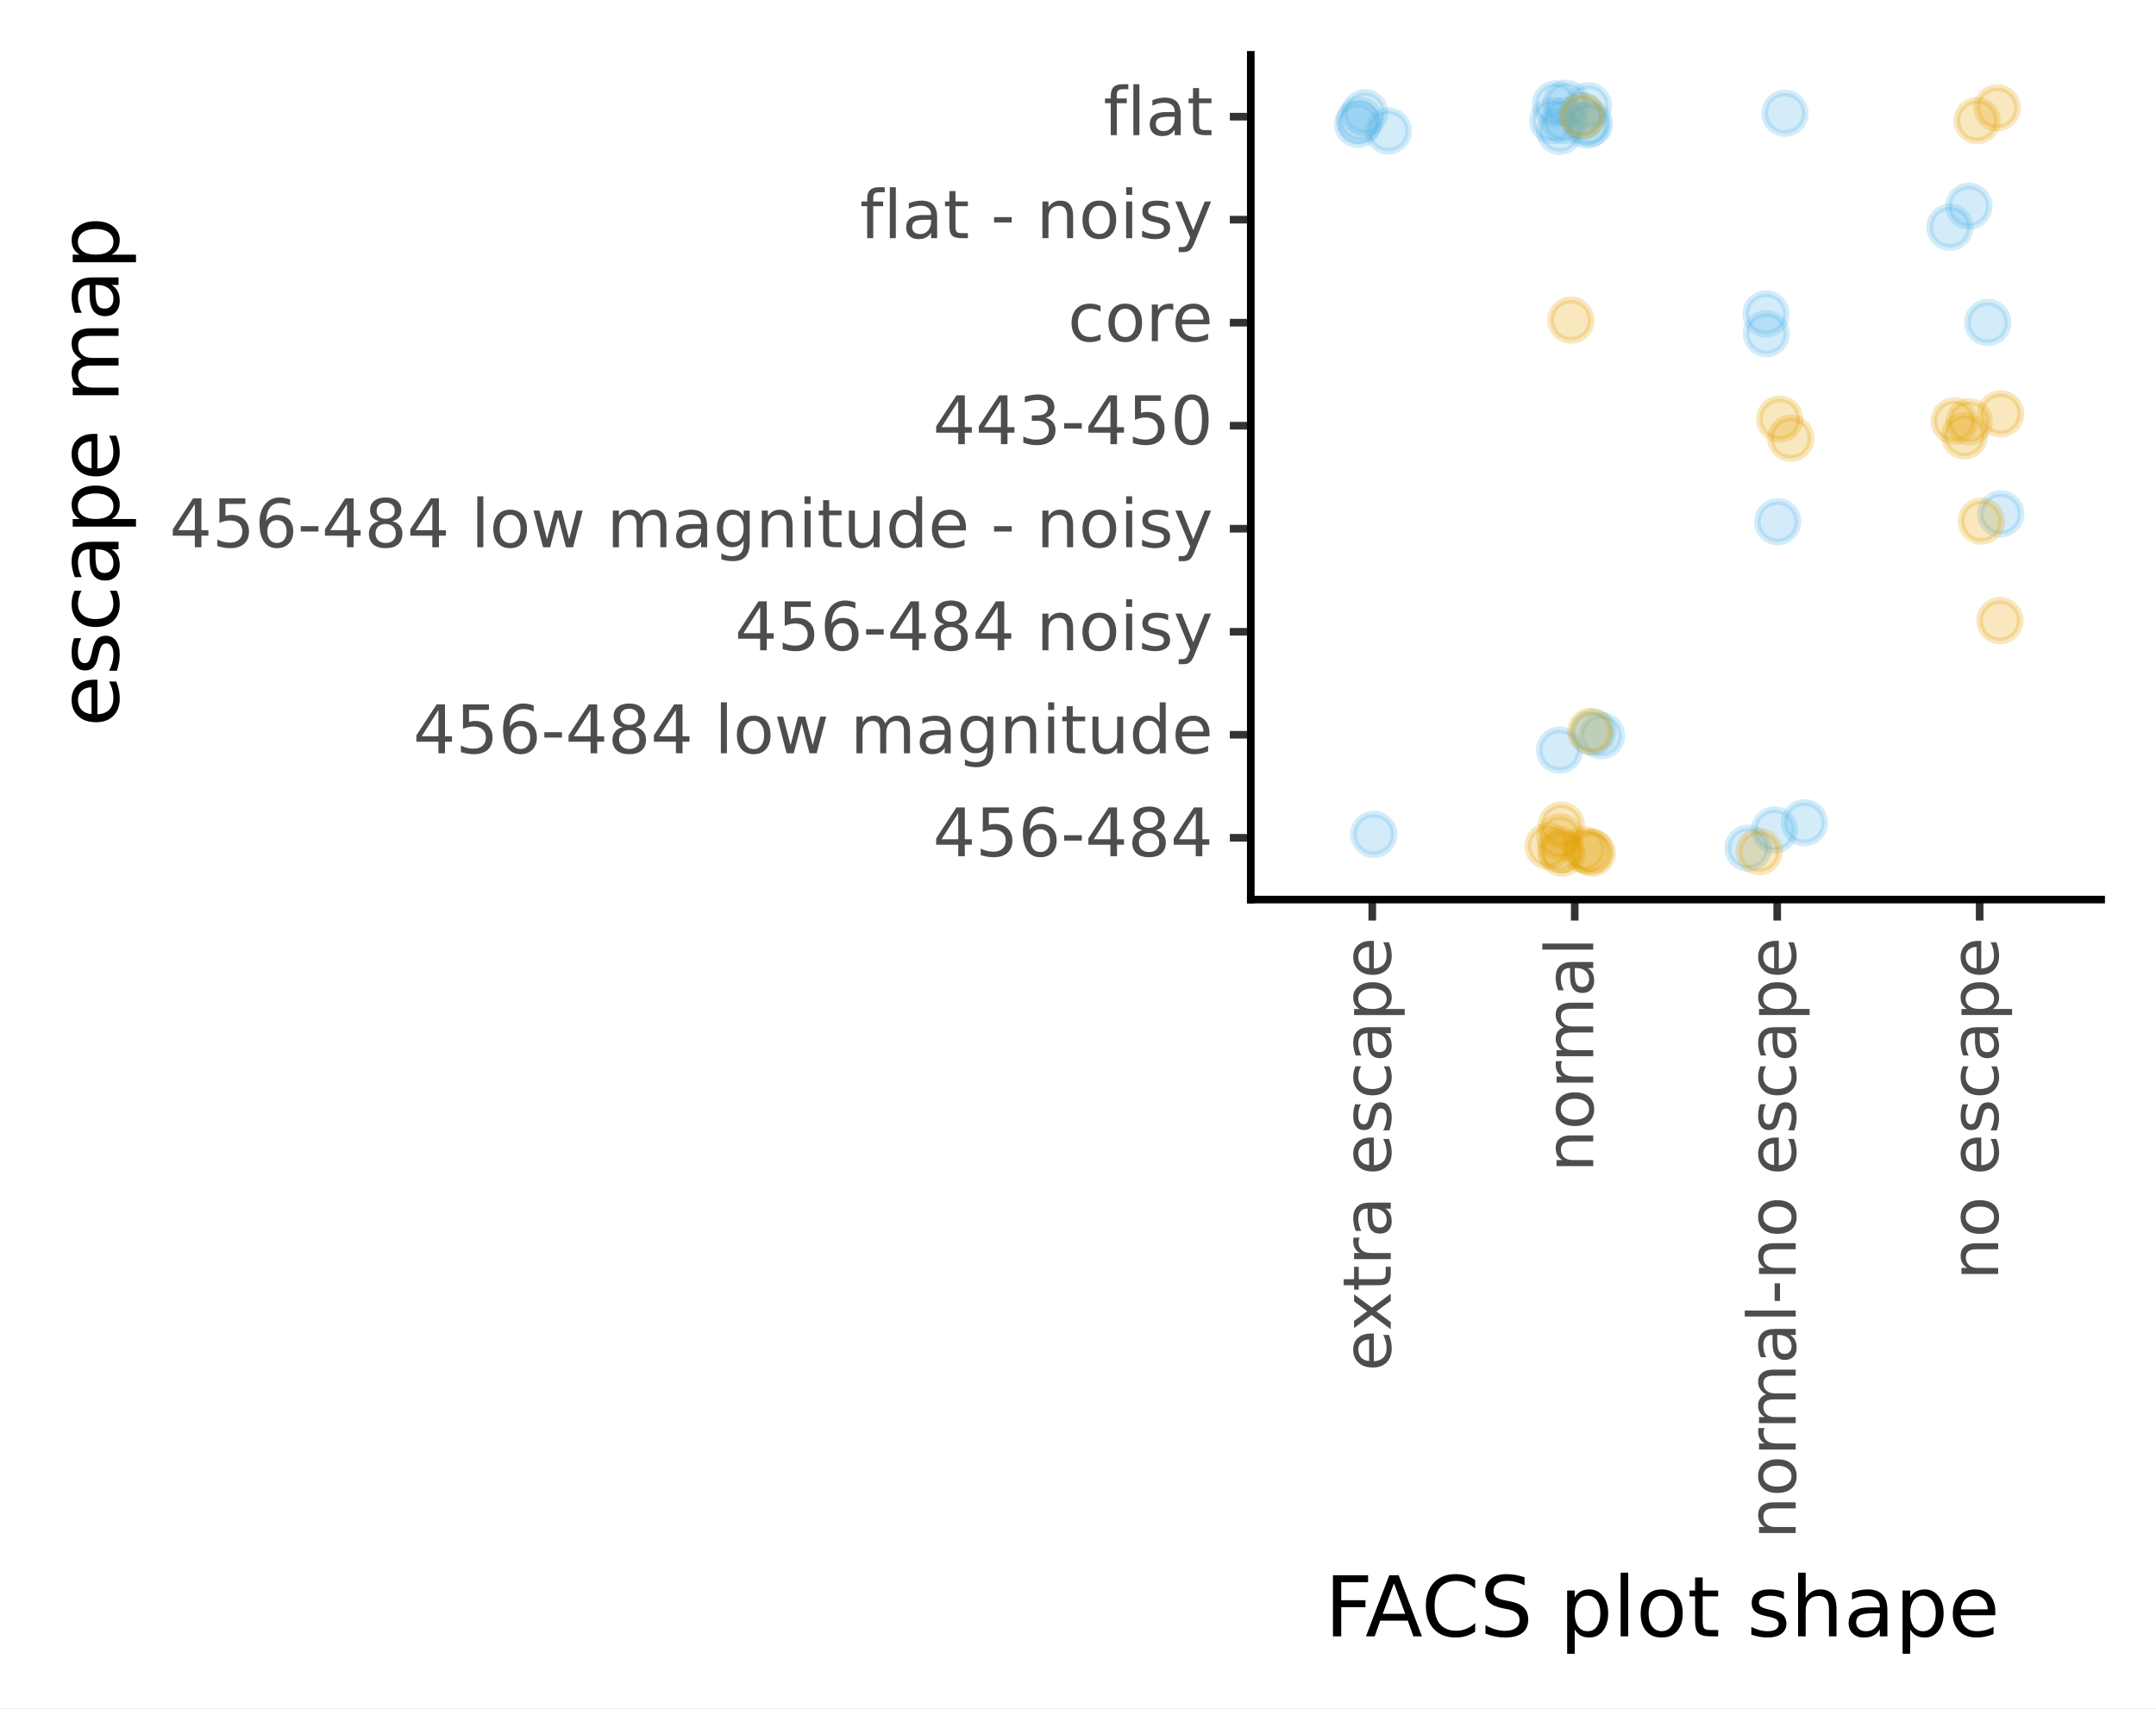 <?xml version="1.0" encoding="utf-8" standalone="no"?>
<!DOCTYPE svg PUBLIC "-//W3C//DTD SVG 1.1//EN"
  "http://www.w3.org/Graphics/SVG/1.1/DTD/svg11.dtd">
<!-- Created with matplotlib (https://matplotlib.org/) -->
<svg height="224.275pt" version="1.1" viewBox="0 0 282.953 224.275" width="282.953pt" xmlns="http://www.w3.org/2000/svg" xmlns:xlink="http://www.w3.org/1999/xlink">
 <rect x="0" y="0" width="282.953" height="224.275" fill="#808080" stroke="none"/>
 <defs>
  <style type="text/css">
*{stroke-linecap:butt;stroke-linejoin:round;}
  </style>
 </defs>
 <g id="figure_1">
  <g id="patch_1">
   <path d="M 0 224.275 
L 282.953 224.275 
L 282.953 0 
L 0 0 
z
" style="fill:#ffffff;stroke:#ffffff;stroke-linejoin:miter;"/>
  </g>
  <g id="axes_1">
   <g id="patch_2">
    <path d="M 164.153 118.08 
L 275.753 118.08 
L 275.753 7.2 
L 164.153 7.2 
z
" style="fill:#ffffff;"/>
   </g>
   <g id="matplotlib.axis_1">
    <g id="xtick_1">
     <g id="line2d_1">
      <path d="M 180.096 118.08 
" style="fill:none;stroke:#333333;stroke-width:1.5;"/>
      <defs>
       <path d="M 0 0 
L 0 2.75 
" id="mbc7fe54f09" style="stroke:#333333;"/>
      </defs>
      <g>
       <use style="fill:#333333;stroke:#333333;" x="180.096" xlink:href="#mbc7fe54f09" y="118.08"/>
      </g>
     </g>
     <g id="text_1">
      <!-- extra escape -->
      <defs>
       <path d="M 56.203 29.594 
L 56.203 25.203 
L 14.891 25.203 
Q 15.484 15.922 20.484 11.062 
Q 25.484 6.203 34.422 6.203 
Q 39.594 6.203 44.453 7.469 
Q 49.312 8.734 54.109 11.281 
L 54.109 2.781 
Q 49.266 0.734 44.188 -0.344 
Q 39.109 -1.422 33.891 -1.422 
Q 20.797 -1.422 13.156 6.188 
Q 5.516 13.812 5.516 26.812 
Q 5.516 40.234 12.766 48.109 
Q 20.016 56 32.328 56 
Q 43.359 56 49.781 48.891 
Q 56.203 41.797 56.203 29.594 
z
M 47.219 32.234 
Q 47.125 39.594 43.094 43.984 
Q 39.062 48.391 32.422 48.391 
Q 24.906 48.391 20.391 44.141 
Q 15.875 39.891 15.188 32.172 
z
" id="DejaVuSans-101"/>
       <path d="M 54.891 54.688 
L 35.109 28.078 
L 55.906 0 
L 45.312 0 
L 29.391 21.484 
L 13.484 0 
L 2.875 0 
L 24.125 28.609 
L 4.688 54.688 
L 15.281 54.688 
L 29.781 35.203 
L 44.281 54.688 
z
" id="DejaVuSans-120"/>
       <path d="M 18.312 70.219 
L 18.312 54.688 
L 36.812 54.688 
L 36.812 47.703 
L 18.312 47.703 
L 18.312 18.016 
Q 18.312 11.328 20.141 9.422 
Q 21.969 7.516 27.594 7.516 
L 36.812 7.516 
L 36.812 0 
L 27.594 0 
Q 17.188 0 13.234 3.875 
Q 9.281 7.766 9.281 18.016 
L 9.281 47.703 
L 2.688 47.703 
L 2.688 54.688 
L 9.281 54.688 
L 9.281 70.219 
z
" id="DejaVuSans-116"/>
       <path d="M 41.109 46.297 
Q 39.594 47.172 37.812 47.578 
Q 36.031 48 33.891 48 
Q 26.266 48 22.188 43.047 
Q 18.109 38.094 18.109 28.812 
L 18.109 0 
L 9.078 0 
L 9.078 54.688 
L 18.109 54.688 
L 18.109 46.188 
Q 20.953 51.172 25.484 53.578 
Q 30.031 56 36.531 56 
Q 37.453 56 38.578 55.875 
Q 39.703 55.766 41.062 55.516 
z
" id="DejaVuSans-114"/>
       <path d="M 34.281 27.484 
Q 23.391 27.484 19.188 25 
Q 14.984 22.516 14.984 16.5 
Q 14.984 11.719 18.141 8.906 
Q 21.297 6.109 26.703 6.109 
Q 34.188 6.109 38.703 11.406 
Q 43.219 16.703 43.219 25.484 
L 43.219 27.484 
z
M 52.203 31.203 
L 52.203 0 
L 43.219 0 
L 43.219 8.297 
Q 40.141 3.328 35.547 0.953 
Q 30.953 -1.422 24.312 -1.422 
Q 15.922 -1.422 10.953 3.297 
Q 6 8.016 6 15.922 
Q 6 25.141 12.172 29.828 
Q 18.359 34.516 30.609 34.516 
L 43.219 34.516 
L 43.219 35.406 
Q 43.219 41.609 39.141 45 
Q 35.062 48.391 27.688 48.391 
Q 23 48.391 18.547 47.266 
Q 14.109 46.141 10.016 43.891 
L 10.016 52.203 
Q 14.938 54.109 19.578 55.047 
Q 24.219 56 28.609 56 
Q 40.484 56 46.344 49.844 
Q 52.203 43.703 52.203 31.203 
z
" id="DejaVuSans-97"/>
       <path id="DejaVuSans-32"/>
       <path d="M 44.281 53.078 
L 44.281 44.578 
Q 40.484 46.531 36.375 47.5 
Q 32.281 48.484 27.875 48.484 
Q 21.188 48.484 17.844 46.438 
Q 14.5 44.391 14.5 40.281 
Q 14.5 37.156 16.891 35.375 
Q 19.281 33.594 26.516 31.984 
L 29.594 31.297 
Q 39.156 29.25 43.188 25.516 
Q 47.219 21.781 47.219 15.094 
Q 47.219 7.469 41.188 3.016 
Q 35.156 -1.422 24.609 -1.422 
Q 20.219 -1.422 15.453 -0.562 
Q 10.688 0.297 5.422 2 
L 5.422 11.281 
Q 10.406 8.688 15.234 7.391 
Q 20.062 6.109 24.812 6.109 
Q 31.156 6.109 34.562 8.281 
Q 37.984 10.453 37.984 14.406 
Q 37.984 18.062 35.516 20.016 
Q 33.062 21.969 24.703 23.781 
L 21.578 24.516 
Q 13.234 26.266 9.516 29.906 
Q 5.812 33.547 5.812 39.891 
Q 5.812 47.609 11.281 51.797 
Q 16.75 56 26.812 56 
Q 31.781 56 36.172 55.266 
Q 40.578 54.547 44.281 53.078 
z
" id="DejaVuSans-115"/>
       <path d="M 48.781 52.594 
L 48.781 44.188 
Q 44.969 46.297 41.141 47.344 
Q 37.312 48.391 33.406 48.391 
Q 24.656 48.391 19.812 42.844 
Q 14.984 37.312 14.984 27.297 
Q 14.984 17.281 19.812 11.734 
Q 24.656 6.203 33.406 6.203 
Q 37.312 6.203 41.141 7.25 
Q 44.969 8.297 48.781 10.406 
L 48.781 2.094 
Q 45.016 0.344 40.984 -0.531 
Q 36.969 -1.422 32.422 -1.422 
Q 20.062 -1.422 12.781 6.344 
Q 5.516 14.109 5.516 27.297 
Q 5.516 40.672 12.859 48.328 
Q 20.219 56 33.016 56 
Q 37.156 56 41.109 55.141 
Q 45.062 54.297 48.781 52.594 
z
" id="DejaVuSans-99"/>
       <path d="M 18.109 8.203 
L 18.109 -20.797 
L 9.078 -20.797 
L 9.078 54.688 
L 18.109 54.688 
L 18.109 46.391 
Q 20.953 51.266 25.266 53.625 
Q 29.594 56 35.594 56 
Q 45.562 56 51.781 48.094 
Q 58.016 40.188 58.016 27.297 
Q 58.016 14.406 51.781 6.484 
Q 45.562 -1.422 35.594 -1.422 
Q 29.594 -1.422 25.266 0.953 
Q 20.953 3.328 18.109 8.203 
z
M 48.688 27.297 
Q 48.688 37.203 44.609 42.844 
Q 40.531 48.484 33.406 48.484 
Q 26.266 48.484 22.188 42.844 
Q 18.109 37.203 18.109 27.297 
Q 18.109 17.391 22.188 11.75 
Q 26.266 6.109 33.406 6.109 
Q 40.531 6.109 44.609 11.75 
Q 48.688 17.391 48.688 27.297 
z
" id="DejaVuSans-112"/>
      </defs>
      <g style="fill:#4d4d4d;" transform="translate(182.524 179.988)rotate(-90)scale(0.088 -0.088)">
       <use xlink:href="#DejaVuSans-101"/>
       <use x="59.773" xlink:href="#DejaVuSans-120"/>
       <use x="118.953" xlink:href="#DejaVuSans-116"/>
       <use x="158.162" xlink:href="#DejaVuSans-114"/>
       <use x="199.275" xlink:href="#DejaVuSans-97"/>
       <use x="260.555" xlink:href="#DejaVuSans-32"/>
       <use x="292.342" xlink:href="#DejaVuSans-101"/>
       <use x="353.865" xlink:href="#DejaVuSans-115"/>
       <use x="405.965" xlink:href="#DejaVuSans-99"/>
       <use x="460.945" xlink:href="#DejaVuSans-97"/>
       <use x="522.225" xlink:href="#DejaVuSans-112"/>
       <use x="585.701" xlink:href="#DejaVuSans-101"/>
      </g>
     </g>
    </g>
    <g id="xtick_2">
     <g id="line2d_2">
      <path d="M 206.667 118.08 
" style="fill:none;stroke:#333333;stroke-width:1.5;"/>
      <g>
       <use style="fill:#333333;stroke:#333333;" x="206.667" xlink:href="#mbc7fe54f09" y="118.08"/>
      </g>
     </g>
     <g id="text_2">
      <!-- normal -->
      <defs>
       <path d="M 54.891 33.016 
L 54.891 0 
L 45.906 0 
L 45.906 32.719 
Q 45.906 40.484 42.875 44.328 
Q 39.844 48.188 33.797 48.188 
Q 26.516 48.188 22.312 43.547 
Q 18.109 38.922 18.109 30.906 
L 18.109 0 
L 9.078 0 
L 9.078 54.688 
L 18.109 54.688 
L 18.109 46.188 
Q 21.344 51.125 25.703 53.562 
Q 30.078 56 35.797 56 
Q 45.219 56 50.047 50.172 
Q 54.891 44.344 54.891 33.016 
z
" id="DejaVuSans-110"/>
       <path d="M 30.609 48.391 
Q 23.391 48.391 19.188 42.75 
Q 14.984 37.109 14.984 27.297 
Q 14.984 17.484 19.156 11.844 
Q 23.344 6.203 30.609 6.203 
Q 37.797 6.203 41.984 11.859 
Q 46.188 17.531 46.188 27.297 
Q 46.188 37.016 41.984 42.703 
Q 37.797 48.391 30.609 48.391 
z
M 30.609 56 
Q 42.328 56 49.016 48.375 
Q 55.719 40.766 55.719 27.297 
Q 55.719 13.875 49.016 6.219 
Q 42.328 -1.422 30.609 -1.422 
Q 18.844 -1.422 12.172 6.219 
Q 5.516 13.875 5.516 27.297 
Q 5.516 40.766 12.172 48.375 
Q 18.844 56 30.609 56 
z
" id="DejaVuSans-111"/>
       <path d="M 52 44.188 
Q 55.375 50.25 60.062 53.125 
Q 64.75 56 71.094 56 
Q 79.641 56 84.281 50.016 
Q 88.922 44.047 88.922 33.016 
L 88.922 0 
L 79.891 0 
L 79.891 32.719 
Q 79.891 40.578 77.094 44.375 
Q 74.312 48.188 68.609 48.188 
Q 61.625 48.188 57.562 43.547 
Q 53.516 38.922 53.516 30.906 
L 53.516 0 
L 44.484 0 
L 44.484 32.719 
Q 44.484 40.625 41.703 44.406 
Q 38.922 48.188 33.109 48.188 
Q 26.219 48.188 22.156 43.531 
Q 18.109 38.875 18.109 30.906 
L 18.109 0 
L 9.078 0 
L 9.078 54.688 
L 18.109 54.688 
L 18.109 46.188 
Q 21.188 51.219 25.484 53.609 
Q 29.781 56 35.688 56 
Q 41.656 56 45.828 52.969 
Q 50 49.953 52 44.188 
z
" id="DejaVuSans-109"/>
       <path d="M 9.422 75.984 
L 18.406 75.984 
L 18.406 0 
L 9.422 0 
z
" id="DejaVuSans-108"/>
      </defs>
      <g style="fill:#4d4d4d;" transform="translate(209.095 153.864)rotate(-90)scale(0.088 -0.088)">
       <use xlink:href="#DejaVuSans-110"/>
       <use x="63.379" xlink:href="#DejaVuSans-111"/>
       <use x="124.561" xlink:href="#DejaVuSans-114"/>
       <use x="163.924" xlink:href="#DejaVuSans-109"/>
       <use x="261.336" xlink:href="#DejaVuSans-97"/>
       <use x="322.615" xlink:href="#DejaVuSans-108"/>
      </g>
     </g>
    </g>
    <g id="xtick_3">
     <g id="line2d_3">
      <path d="M 233.239 118.08 
" style="fill:none;stroke:#333333;stroke-width:1.5;"/>
      <g>
       <use style="fill:#333333;stroke:#333333;" x="233.239" xlink:href="#mbc7fe54f09" y="118.08"/>
      </g>
     </g>
     <g id="text_3">
      <!-- normal-no escape -->
      <defs>
       <path d="M 4.891 31.391 
L 31.203 31.391 
L 31.203 23.391 
L 4.891 23.391 
z
" id="DejaVuSans-45"/>
      </defs>
      <g style="fill:#4d4d4d;" transform="translate(235.667 202.029)rotate(-90)scale(0.088 -0.088)">
       <use xlink:href="#DejaVuSans-110"/>
       <use x="63.379" xlink:href="#DejaVuSans-111"/>
       <use x="124.561" xlink:href="#DejaVuSans-114"/>
       <use x="163.924" xlink:href="#DejaVuSans-109"/>
       <use x="261.336" xlink:href="#DejaVuSans-97"/>
       <use x="322.615" xlink:href="#DejaVuSans-108"/>
       <use x="350.398" xlink:href="#DejaVuSans-45"/>
       <use x="386.482" xlink:href="#DejaVuSans-110"/>
       <use x="449.861" xlink:href="#DejaVuSans-111"/>
       <use x="511.043" xlink:href="#DejaVuSans-32"/>
       <use x="542.83" xlink:href="#DejaVuSans-101"/>
       <use x="604.354" xlink:href="#DejaVuSans-115"/>
       <use x="656.453" xlink:href="#DejaVuSans-99"/>
       <use x="711.434" xlink:href="#DejaVuSans-97"/>
       <use x="772.713" xlink:href="#DejaVuSans-112"/>
       <use x="836.189" xlink:href="#DejaVuSans-101"/>
      </g>
     </g>
    </g>
    <g id="xtick_4">
     <g id="line2d_4">
      <path d="M 259.81 118.08 
" style="fill:none;stroke:#333333;stroke-width:1.5;"/>
      <g>
       <use style="fill:#333333;stroke:#333333;" x="259.81" xlink:href="#mbc7fe54f09" y="118.08"/>
      </g>
     </g>
     <g id="text_4">
      <!-- no escape -->
      <g style="fill:#4d4d4d;" transform="translate(262.238 168.02)rotate(-90)scale(0.088 -0.088)">
       <use xlink:href="#DejaVuSans-110"/>
       <use x="63.379" xlink:href="#DejaVuSans-111"/>
       <use x="124.561" xlink:href="#DejaVuSans-32"/>
       <use x="156.348" xlink:href="#DejaVuSans-101"/>
       <use x="217.871" xlink:href="#DejaVuSans-115"/>
       <use x="269.971" xlink:href="#DejaVuSans-99"/>
       <use x="324.951" xlink:href="#DejaVuSans-97"/>
       <use x="386.23" xlink:href="#DejaVuSans-112"/>
       <use x="449.707" xlink:href="#DejaVuSans-101"/>
      </g>
     </g>
    </g>
    <g id="text_5">
     <!-- FACS plot shape -->
     <defs>
      <path d="M 9.812 72.906 
L 51.703 72.906 
L 51.703 64.594 
L 19.672 64.594 
L 19.672 43.109 
L 48.578 43.109 
L 48.578 34.812 
L 19.672 34.812 
L 19.672 0 
L 9.812 0 
z
" id="DejaVuSans-70"/>
      <path d="M 34.188 63.188 
L 20.797 26.906 
L 47.609 26.906 
z
M 28.609 72.906 
L 39.797 72.906 
L 67.578 0 
L 57.328 0 
L 50.688 18.703 
L 17.828 18.703 
L 11.188 0 
L 0.781 0 
z
" id="DejaVuSans-65"/>
      <path d="M 64.406 67.281 
L 64.406 56.891 
Q 59.422 61.531 53.781 63.812 
Q 48.141 66.109 41.797 66.109 
Q 29.297 66.109 22.656 58.469 
Q 16.016 50.828 16.016 36.375 
Q 16.016 21.969 22.656 14.328 
Q 29.297 6.688 41.797 6.688 
Q 48.141 6.688 53.781 8.984 
Q 59.422 11.281 64.406 15.922 
L 64.406 5.609 
Q 59.234 2.094 53.438 0.328 
Q 47.656 -1.422 41.219 -1.422 
Q 24.656 -1.422 15.125 8.703 
Q 5.609 18.844 5.609 36.375 
Q 5.609 53.953 15.125 64.078 
Q 24.656 74.219 41.219 74.219 
Q 47.75 74.219 53.531 72.484 
Q 59.328 70.75 64.406 67.281 
z
" id="DejaVuSans-67"/>
      <path d="M 53.516 70.516 
L 53.516 60.891 
Q 47.906 63.578 42.922 64.891 
Q 37.938 66.219 33.297 66.219 
Q 25.25 66.219 20.875 63.094 
Q 16.5 59.969 16.5 54.203 
Q 16.5 49.359 19.406 46.891 
Q 22.312 44.438 30.422 42.922 
L 36.375 41.703 
Q 47.406 39.594 52.656 34.297 
Q 57.906 29 57.906 20.125 
Q 57.906 9.516 50.797 4.047 
Q 43.703 -1.422 29.984 -1.422 
Q 24.812 -1.422 18.969 -0.25 
Q 13.141 0.922 6.891 3.219 
L 6.891 13.375 
Q 12.891 10.016 18.656 8.297 
Q 24.422 6.594 29.984 6.594 
Q 38.422 6.594 43.016 9.906 
Q 47.609 13.234 47.609 19.391 
Q 47.609 24.75 44.312 27.781 
Q 41.016 30.812 33.5 32.328 
L 27.484 33.5 
Q 16.453 35.688 11.516 40.375 
Q 6.594 45.062 6.594 53.422 
Q 6.594 63.094 13.406 68.656 
Q 20.219 74.219 32.172 74.219 
Q 37.312 74.219 42.625 73.281 
Q 47.953 72.359 53.516 70.516 
z
" id="DejaVuSans-83"/>
      <path d="M 54.891 33.016 
L 54.891 0 
L 45.906 0 
L 45.906 32.719 
Q 45.906 40.484 42.875 44.328 
Q 39.844 48.188 33.797 48.188 
Q 26.516 48.188 22.312 43.547 
Q 18.109 38.922 18.109 30.906 
L 18.109 0 
L 9.078 0 
L 9.078 75.984 
L 18.109 75.984 
L 18.109 46.188 
Q 21.344 51.125 25.703 53.562 
Q 30.078 56 35.797 56 
Q 45.219 56 50.047 50.172 
Q 54.891 44.344 54.891 33.016 
z
" id="DejaVuSans-104"/>
     </defs>
     <g transform="translate(173.859 214.788)scale(0.11 -0.11)">
      <use xlink:href="#DejaVuSans-70"/>
      <use x="48.395" xlink:href="#DejaVuSans-65"/>
      <use x="115.053" xlink:href="#DejaVuSans-67"/>
      <use x="184.877" xlink:href="#DejaVuSans-83"/>
      <use x="248.354" xlink:href="#DejaVuSans-32"/>
      <use x="280.141" xlink:href="#DejaVuSans-112"/>
      <use x="343.617" xlink:href="#DejaVuSans-108"/>
      <use x="371.4" xlink:href="#DejaVuSans-111"/>
      <use x="432.582" xlink:href="#DejaVuSans-116"/>
      <use x="471.791" xlink:href="#DejaVuSans-32"/>
      <use x="503.578" xlink:href="#DejaVuSans-115"/>
      <use x="555.678" xlink:href="#DejaVuSans-104"/>
      <use x="619.057" xlink:href="#DejaVuSans-97"/>
      <use x="680.336" xlink:href="#DejaVuSans-112"/>
      <use x="743.812" xlink:href="#DejaVuSans-101"/>
     </g>
    </g>
   </g>
   <g id="matplotlib.axis_2">
    <g id="ytick_1">
     <g id="line2d_5">
      <path d="M 164.153 109.967 
" style="fill:none;stroke:#333333;stroke-width:1.5;"/>
      <defs>
       <path d="M 0 0 
L -2.75 0 
" id="m464c33307d" style="stroke:#333333;"/>
      </defs>
      <g>
       <use style="fill:#333333;stroke:#333333;" x="164.153" xlink:href="#m464c33307d" y="109.967"/>
      </g>
     </g>
     <g id="text_6">
      <!-- 456-484 -->
      <defs>
       <path d="M 37.797 64.312 
L 12.891 25.391 
L 37.797 25.391 
z
M 35.203 72.906 
L 47.609 72.906 
L 47.609 25.391 
L 58.016 25.391 
L 58.016 17.188 
L 47.609 17.188 
L 47.609 0 
L 37.797 0 
L 37.797 17.188 
L 4.891 17.188 
L 4.891 26.703 
z
" id="DejaVuSans-52"/>
       <path d="M 10.797 72.906 
L 49.516 72.906 
L 49.516 64.594 
L 19.828 64.594 
L 19.828 46.734 
Q 21.969 47.469 24.109 47.828 
Q 26.266 48.188 28.422 48.188 
Q 40.625 48.188 47.75 41.5 
Q 54.891 34.812 54.891 23.391 
Q 54.891 11.625 47.562 5.094 
Q 40.234 -1.422 26.906 -1.422 
Q 22.312 -1.422 17.547 -0.641 
Q 12.797 0.141 7.719 1.703 
L 7.719 11.625 
Q 12.109 9.234 16.797 8.062 
Q 21.484 6.891 26.703 6.891 
Q 35.156 6.891 40.078 11.328 
Q 45.016 15.766 45.016 23.391 
Q 45.016 31 40.078 35.438 
Q 35.156 39.891 26.703 39.891 
Q 22.75 39.891 18.812 39.016 
Q 14.891 38.141 10.797 36.281 
z
" id="DejaVuSans-53"/>
       <path d="M 33.016 40.375 
Q 26.375 40.375 22.484 35.828 
Q 18.609 31.297 18.609 23.391 
Q 18.609 15.531 22.484 10.953 
Q 26.375 6.391 33.016 6.391 
Q 39.656 6.391 43.531 10.953 
Q 47.406 15.531 47.406 23.391 
Q 47.406 31.297 43.531 35.828 
Q 39.656 40.375 33.016 40.375 
z
M 52.594 71.297 
L 52.594 62.312 
Q 48.875 64.062 45.094 64.984 
Q 41.312 65.922 37.594 65.922 
Q 27.828 65.922 22.672 59.328 
Q 17.531 52.734 16.797 39.406 
Q 19.672 43.656 24.016 45.922 
Q 28.375 48.188 33.594 48.188 
Q 44.578 48.188 50.953 41.516 
Q 57.328 34.859 57.328 23.391 
Q 57.328 12.156 50.688 5.359 
Q 44.047 -1.422 33.016 -1.422 
Q 20.359 -1.422 13.672 8.266 
Q 6.984 17.969 6.984 36.375 
Q 6.984 53.656 15.188 63.938 
Q 23.391 74.219 37.203 74.219 
Q 40.922 74.219 44.703 73.484 
Q 48.484 72.75 52.594 71.297 
z
" id="DejaVuSans-54"/>
       <path d="M 31.781 34.625 
Q 24.75 34.625 20.719 30.859 
Q 16.703 27.094 16.703 20.516 
Q 16.703 13.922 20.719 10.156 
Q 24.75 6.391 31.781 6.391 
Q 38.812 6.391 42.859 10.172 
Q 46.922 13.969 46.922 20.516 
Q 46.922 27.094 42.891 30.859 
Q 38.875 34.625 31.781 34.625 
z
M 21.922 38.812 
Q 15.578 40.375 12.031 44.719 
Q 8.5 49.078 8.5 55.328 
Q 8.5 64.062 14.719 69.141 
Q 20.953 74.219 31.781 74.219 
Q 42.672 74.219 48.875 69.141 
Q 55.078 64.062 55.078 55.328 
Q 55.078 49.078 51.531 44.719 
Q 48 40.375 41.703 38.812 
Q 48.828 37.156 52.797 32.312 
Q 56.781 27.484 56.781 20.516 
Q 56.781 9.906 50.312 4.234 
Q 43.844 -1.422 31.781 -1.422 
Q 19.734 -1.422 13.25 4.234 
Q 6.781 9.906 6.781 20.516 
Q 6.781 27.484 10.781 32.312 
Q 14.797 37.156 21.922 38.812 
z
M 18.312 54.391 
Q 18.312 48.734 21.844 45.562 
Q 25.391 42.391 31.781 42.391 
Q 38.141 42.391 41.719 45.562 
Q 45.312 48.734 45.312 54.391 
Q 45.312 60.062 41.719 63.234 
Q 38.141 66.406 31.781 66.406 
Q 25.391 66.406 21.844 63.234 
Q 18.312 60.062 18.312 54.391 
z
" id="DejaVuSans-56"/>
      </defs>
      <g style="fill:#4d4d4d;" transform="translate(122.434 112.395)scale(0.088 -0.088)">
       <use xlink:href="#DejaVuSans-52"/>
       <use x="63.623" xlink:href="#DejaVuSans-53"/>
       <use x="127.246" xlink:href="#DejaVuSans-54"/>
       <use x="190.869" xlink:href="#DejaVuSans-45"/>
       <use x="226.953" xlink:href="#DejaVuSans-52"/>
       <use x="290.576" xlink:href="#DejaVuSans-56"/>
       <use x="354.199" xlink:href="#DejaVuSans-52"/>
      </g>
     </g>
    </g>
    <g id="ytick_2">
     <g id="line2d_6">
      <path d="M 164.153 96.445 
" style="fill:none;stroke:#333333;stroke-width:1.5;"/>
      <g>
       <use style="fill:#333333;stroke:#333333;" x="164.153" xlink:href="#m464c33307d" y="96.445"/>
      </g>
     </g>
     <g id="text_7">
      <!-- 456-484 low magnitude -->
      <defs>
       <path d="M 4.203 54.688 
L 13.188 54.688 
L 24.422 12.016 
L 35.594 54.688 
L 46.188 54.688 
L 57.422 12.016 
L 68.609 54.688 
L 77.594 54.688 
L 63.281 0 
L 52.688 0 
L 40.922 44.828 
L 29.109 0 
L 18.5 0 
z
" id="DejaVuSans-119"/>
       <path d="M 45.406 27.984 
Q 45.406 37.75 41.375 43.109 
Q 37.359 48.484 30.078 48.484 
Q 22.859 48.484 18.828 43.109 
Q 14.797 37.75 14.797 27.984 
Q 14.797 18.266 18.828 12.891 
Q 22.859 7.516 30.078 7.516 
Q 37.359 7.516 41.375 12.891 
Q 45.406 18.266 45.406 27.984 
z
M 54.391 6.781 
Q 54.391 -7.172 48.188 -13.984 
Q 42 -20.797 29.203 -20.797 
Q 24.469 -20.797 20.266 -20.094 
Q 16.062 -19.391 12.109 -17.922 
L 12.109 -9.188 
Q 16.062 -11.328 19.922 -12.344 
Q 23.781 -13.375 27.781 -13.375 
Q 36.625 -13.375 41.016 -8.766 
Q 45.406 -4.156 45.406 5.172 
L 45.406 9.625 
Q 42.625 4.781 38.281 2.391 
Q 33.938 0 27.875 0 
Q 17.828 0 11.672 7.656 
Q 5.516 15.328 5.516 27.984 
Q 5.516 40.672 11.672 48.328 
Q 17.828 56 27.875 56 
Q 33.938 56 38.281 53.609 
Q 42.625 51.219 45.406 46.391 
L 45.406 54.688 
L 54.391 54.688 
z
" id="DejaVuSans-103"/>
       <path d="M 9.422 54.688 
L 18.406 54.688 
L 18.406 0 
L 9.422 0 
z
M 9.422 75.984 
L 18.406 75.984 
L 18.406 64.594 
L 9.422 64.594 
z
" id="DejaVuSans-105"/>
       <path d="M 8.5 21.578 
L 8.5 54.688 
L 17.484 54.688 
L 17.484 21.922 
Q 17.484 14.156 20.5 10.266 
Q 23.531 6.391 29.594 6.391 
Q 36.859 6.391 41.078 11.031 
Q 45.312 15.672 45.312 23.688 
L 45.312 54.688 
L 54.297 54.688 
L 54.297 0 
L 45.312 0 
L 45.312 8.406 
Q 42.047 3.422 37.719 1 
Q 33.406 -1.422 27.688 -1.422 
Q 18.266 -1.422 13.375 4.438 
Q 8.5 10.297 8.5 21.578 
z
M 31.109 56 
z
" id="DejaVuSans-117"/>
       <path d="M 45.406 46.391 
L 45.406 75.984 
L 54.391 75.984 
L 54.391 0 
L 45.406 0 
L 45.406 8.203 
Q 42.578 3.328 38.25 0.953 
Q 33.938 -1.422 27.875 -1.422 
Q 17.969 -1.422 11.734 6.484 
Q 5.516 14.406 5.516 27.297 
Q 5.516 40.188 11.734 48.094 
Q 17.969 56 27.875 56 
Q 33.938 56 38.25 53.625 
Q 42.578 51.266 45.406 46.391 
z
M 14.797 27.297 
Q 14.797 17.391 18.875 11.75 
Q 22.953 6.109 30.078 6.109 
Q 37.203 6.109 41.297 11.75 
Q 45.406 17.391 45.406 27.297 
Q 45.406 37.203 41.297 42.844 
Q 37.203 48.484 30.078 48.484 
Q 22.953 48.484 18.875 42.844 
Q 14.797 37.203 14.797 27.297 
z
" id="DejaVuSans-100"/>
      </defs>
      <g style="fill:#4d4d4d;" transform="translate(54.213 98.873)scale(0.088 -0.088)">
       <use xlink:href="#DejaVuSans-52"/>
       <use x="63.623" xlink:href="#DejaVuSans-53"/>
       <use x="127.246" xlink:href="#DejaVuSans-54"/>
       <use x="190.869" xlink:href="#DejaVuSans-45"/>
       <use x="226.953" xlink:href="#DejaVuSans-52"/>
       <use x="290.576" xlink:href="#DejaVuSans-56"/>
       <use x="354.199" xlink:href="#DejaVuSans-52"/>
       <use x="417.822" xlink:href="#DejaVuSans-32"/>
       <use x="449.609" xlink:href="#DejaVuSans-108"/>
       <use x="477.393" xlink:href="#DejaVuSans-111"/>
       <use x="538.574" xlink:href="#DejaVuSans-119"/>
       <use x="620.361" xlink:href="#DejaVuSans-32"/>
       <use x="652.148" xlink:href="#DejaVuSans-109"/>
       <use x="749.561" xlink:href="#DejaVuSans-97"/>
       <use x="810.84" xlink:href="#DejaVuSans-103"/>
       <use x="874.316" xlink:href="#DejaVuSans-110"/>
       <use x="937.695" xlink:href="#DejaVuSans-105"/>
       <use x="965.479" xlink:href="#DejaVuSans-116"/>
       <use x="1004.688" xlink:href="#DejaVuSans-117"/>
       <use x="1068.066" xlink:href="#DejaVuSans-100"/>
       <use x="1131.543" xlink:href="#DejaVuSans-101"/>
      </g>
     </g>
    </g>
    <g id="ytick_3">
     <g id="line2d_7">
      <path d="M 164.153 82.923 
" style="fill:none;stroke:#333333;stroke-width:1.5;"/>
      <g>
       <use style="fill:#333333;stroke:#333333;" x="164.153" xlink:href="#m464c33307d" y="82.923"/>
      </g>
     </g>
     <g id="text_8">
      <!-- 456-484 noisy -->
      <defs>
       <path d="M 32.172 -5.078 
Q 28.375 -14.844 24.75 -17.812 
Q 21.141 -20.797 15.094 -20.797 
L 7.906 -20.797 
L 7.906 -13.281 
L 13.188 -13.281 
Q 16.891 -13.281 18.938 -11.516 
Q 21 -9.766 23.484 -3.219 
L 25.094 0.875 
L 2.984 54.688 
L 12.5 54.688 
L 29.594 11.922 
L 46.688 54.688 
L 56.203 54.688 
z
" id="DejaVuSans-121"/>
      </defs>
      <g style="fill:#4d4d4d;" transform="translate(96.438 85.351)scale(0.088 -0.088)">
       <use xlink:href="#DejaVuSans-52"/>
       <use x="63.623" xlink:href="#DejaVuSans-53"/>
       <use x="127.246" xlink:href="#DejaVuSans-54"/>
       <use x="190.869" xlink:href="#DejaVuSans-45"/>
       <use x="226.953" xlink:href="#DejaVuSans-52"/>
       <use x="290.576" xlink:href="#DejaVuSans-56"/>
       <use x="354.199" xlink:href="#DejaVuSans-52"/>
       <use x="417.822" xlink:href="#DejaVuSans-32"/>
       <use x="449.609" xlink:href="#DejaVuSans-110"/>
       <use x="512.988" xlink:href="#DejaVuSans-111"/>
       <use x="574.17" xlink:href="#DejaVuSans-105"/>
       <use x="601.953" xlink:href="#DejaVuSans-115"/>
       <use x="654.053" xlink:href="#DejaVuSans-121"/>
      </g>
     </g>
    </g>
    <g id="ytick_4">
     <g id="line2d_8">
      <path d="M 164.153 69.401 
" style="fill:none;stroke:#333333;stroke-width:1.5;"/>
      <g>
       <use style="fill:#333333;stroke:#333333;" x="164.153" xlink:href="#m464c33307d" y="69.401"/>
      </g>
     </g>
     <g id="text_9">
      <!-- 456-484 low magnitude - noisy -->
      <g style="fill:#4d4d4d;" transform="translate(22.246 71.829)scale(0.088 -0.088)">
       <use xlink:href="#DejaVuSans-52"/>
       <use x="63.623" xlink:href="#DejaVuSans-53"/>
       <use x="127.246" xlink:href="#DejaVuSans-54"/>
       <use x="190.869" xlink:href="#DejaVuSans-45"/>
       <use x="226.953" xlink:href="#DejaVuSans-52"/>
       <use x="290.576" xlink:href="#DejaVuSans-56"/>
       <use x="354.199" xlink:href="#DejaVuSans-52"/>
       <use x="417.822" xlink:href="#DejaVuSans-32"/>
       <use x="449.609" xlink:href="#DejaVuSans-108"/>
       <use x="477.393" xlink:href="#DejaVuSans-111"/>
       <use x="538.574" xlink:href="#DejaVuSans-119"/>
       <use x="620.361" xlink:href="#DejaVuSans-32"/>
       <use x="652.148" xlink:href="#DejaVuSans-109"/>
       <use x="749.561" xlink:href="#DejaVuSans-97"/>
       <use x="810.84" xlink:href="#DejaVuSans-103"/>
       <use x="874.316" xlink:href="#DejaVuSans-110"/>
       <use x="937.695" xlink:href="#DejaVuSans-105"/>
       <use x="965.479" xlink:href="#DejaVuSans-116"/>
       <use x="1004.688" xlink:href="#DejaVuSans-117"/>
       <use x="1068.066" xlink:href="#DejaVuSans-100"/>
       <use x="1131.543" xlink:href="#DejaVuSans-101"/>
       <use x="1193.066" xlink:href="#DejaVuSans-32"/>
       <use x="1224.854" xlink:href="#DejaVuSans-45"/>
       <use x="1260.938" xlink:href="#DejaVuSans-32"/>
       <use x="1292.725" xlink:href="#DejaVuSans-110"/>
       <use x="1356.104" xlink:href="#DejaVuSans-111"/>
       <use x="1417.285" xlink:href="#DejaVuSans-105"/>
       <use x="1445.068" xlink:href="#DejaVuSans-115"/>
       <use x="1497.168" xlink:href="#DejaVuSans-121"/>
      </g>
     </g>
    </g>
    <g id="ytick_5">
     <g id="line2d_9">
      <path d="M 164.153 55.879 
" style="fill:none;stroke:#333333;stroke-width:1.5;"/>
      <g>
       <use style="fill:#333333;stroke:#333333;" x="164.153" xlink:href="#m464c33307d" y="55.879"/>
      </g>
     </g>
     <g id="text_10">
      <!-- 443-450 -->
      <defs>
       <path d="M 40.578 39.312 
Q 47.656 37.797 51.625 33 
Q 55.609 28.219 55.609 21.188 
Q 55.609 10.406 48.188 4.484 
Q 40.766 -1.422 27.094 -1.422 
Q 22.516 -1.422 17.656 -0.516 
Q 12.797 0.391 7.625 2.203 
L 7.625 11.719 
Q 11.719 9.328 16.594 8.109 
Q 21.484 6.891 26.812 6.891 
Q 36.078 6.891 40.938 10.547 
Q 45.797 14.203 45.797 21.188 
Q 45.797 27.641 41.281 31.266 
Q 36.766 34.906 28.719 34.906 
L 20.219 34.906 
L 20.219 43.016 
L 29.109 43.016 
Q 36.375 43.016 40.234 45.922 
Q 44.094 48.828 44.094 54.297 
Q 44.094 59.906 40.109 62.906 
Q 36.141 65.922 28.719 65.922 
Q 24.656 65.922 20.016 65.031 
Q 15.375 64.156 9.812 62.312 
L 9.812 71.094 
Q 15.438 72.656 20.344 73.438 
Q 25.25 74.219 29.594 74.219 
Q 40.828 74.219 47.359 69.109 
Q 53.906 64.016 53.906 55.328 
Q 53.906 49.266 50.438 45.094 
Q 46.969 40.922 40.578 39.312 
z
" id="DejaVuSans-51"/>
       <path d="M 31.781 66.406 
Q 24.172 66.406 20.328 58.906 
Q 16.5 51.422 16.5 36.375 
Q 16.5 21.391 20.328 13.891 
Q 24.172 6.391 31.781 6.391 
Q 39.453 6.391 43.281 13.891 
Q 47.125 21.391 47.125 36.375 
Q 47.125 51.422 43.281 58.906 
Q 39.453 66.406 31.781 66.406 
z
M 31.781 74.219 
Q 44.047 74.219 50.516 64.516 
Q 56.984 54.828 56.984 36.375 
Q 56.984 17.969 50.516 8.266 
Q 44.047 -1.422 31.781 -1.422 
Q 19.531 -1.422 13.062 8.266 
Q 6.594 17.969 6.594 36.375 
Q 6.594 54.828 13.062 64.516 
Q 19.531 74.219 31.781 74.219 
z
" id="DejaVuSans-48"/>
      </defs>
      <g style="fill:#4d4d4d;" transform="translate(122.434 58.307)scale(0.088 -0.088)">
       <use xlink:href="#DejaVuSans-52"/>
       <use x="63.623" xlink:href="#DejaVuSans-52"/>
       <use x="127.246" xlink:href="#DejaVuSans-51"/>
       <use x="190.869" xlink:href="#DejaVuSans-45"/>
       <use x="226.953" xlink:href="#DejaVuSans-52"/>
       <use x="290.576" xlink:href="#DejaVuSans-53"/>
       <use x="354.199" xlink:href="#DejaVuSans-48"/>
      </g>
     </g>
    </g>
    <g id="ytick_6">
     <g id="line2d_10">
      <path d="M 164.153 42.357 
" style="fill:none;stroke:#333333;stroke-width:1.5;"/>
      <g>
       <use style="fill:#333333;stroke:#333333;" x="164.153" xlink:href="#m464c33307d" y="42.357"/>
      </g>
     </g>
     <g id="text_11">
      <!-- core -->
      <g style="fill:#4d4d4d;" transform="translate(140.145 44.785)scale(0.088 -0.088)">
       <use xlink:href="#DejaVuSans-99"/>
       <use x="54.98" xlink:href="#DejaVuSans-111"/>
       <use x="116.162" xlink:href="#DejaVuSans-114"/>
       <use x="155.025" xlink:href="#DejaVuSans-101"/>
      </g>
     </g>
    </g>
    <g id="ytick_7">
     <g id="line2d_11">
      <path d="M 164.153 28.835 
" style="fill:none;stroke:#333333;stroke-width:1.5;"/>
      <g>
       <use style="fill:#333333;stroke:#333333;" x="164.153" xlink:href="#m464c33307d" y="28.835"/>
      </g>
     </g>
     <g id="text_12">
      <!-- flat - noisy -->
      <defs>
       <path d="M 37.109 75.984 
L 37.109 68.5 
L 28.516 68.5 
Q 23.688 68.5 21.797 66.547 
Q 19.922 64.594 19.922 59.516 
L 19.922 54.688 
L 34.719 54.688 
L 34.719 47.703 
L 19.922 47.703 
L 19.922 0 
L 10.891 0 
L 10.891 47.703 
L 2.297 47.703 
L 2.297 54.688 
L 10.891 54.688 
L 10.891 58.5 
Q 10.891 67.625 15.141 71.797 
Q 19.391 75.984 28.609 75.984 
z
" id="DejaVuSans-102"/>
      </defs>
      <g style="fill:#4d4d4d;" transform="translate(112.85 31.263)scale(0.088 -0.088)">
       <use xlink:href="#DejaVuSans-102"/>
       <use x="35.205" xlink:href="#DejaVuSans-108"/>
       <use x="62.988" xlink:href="#DejaVuSans-97"/>
       <use x="124.268" xlink:href="#DejaVuSans-116"/>
       <use x="163.477" xlink:href="#DejaVuSans-32"/>
       <use x="195.264" xlink:href="#DejaVuSans-45"/>
       <use x="231.348" xlink:href="#DejaVuSans-32"/>
       <use x="263.135" xlink:href="#DejaVuSans-110"/>
       <use x="326.514" xlink:href="#DejaVuSans-111"/>
       <use x="387.695" xlink:href="#DejaVuSans-105"/>
       <use x="415.479" xlink:href="#DejaVuSans-115"/>
       <use x="467.578" xlink:href="#DejaVuSans-121"/>
      </g>
     </g>
    </g>
    <g id="ytick_8">
     <g id="line2d_12">
      <path d="M 164.153 15.313 
" style="fill:none;stroke:#333333;stroke-width:1.5;"/>
      <g>
       <use style="fill:#333333;stroke:#333333;" x="164.153" xlink:href="#m464c33307d" y="15.313"/>
      </g>
     </g>
     <g id="text_13">
      <!-- flat -->
      <g style="fill:#4d4d4d;" transform="translate(144.818 17.741)scale(0.088 -0.088)">
       <use xlink:href="#DejaVuSans-102"/>
       <use x="35.205" xlink:href="#DejaVuSans-108"/>
       <use x="62.988" xlink:href="#DejaVuSans-97"/>
       <use x="124.268" xlink:href="#DejaVuSans-116"/>
      </g>
     </g>
    </g>
    <g id="text_14">
     <!-- escape map -->
     <g transform="translate(15.558 95.407)rotate(-90)scale(0.11 -0.11)">
      <use xlink:href="#DejaVuSans-101"/>
      <use x="61.523" xlink:href="#DejaVuSans-115"/>
      <use x="113.623" xlink:href="#DejaVuSans-99"/>
      <use x="168.604" xlink:href="#DejaVuSans-97"/>
      <use x="229.883" xlink:href="#DejaVuSans-112"/>
      <use x="293.359" xlink:href="#DejaVuSans-101"/>
      <use x="354.883" xlink:href="#DejaVuSans-32"/>
      <use x="386.67" xlink:href="#DejaVuSans-109"/>
      <use x="484.082" xlink:href="#DejaVuSans-97"/>
      <use x="545.361" xlink:href="#DejaVuSans-112"/>
     </g>
    </g>
   </g>
   <g id="PathCollection_1">
    <path clip-path="url(#p203fa7577d)" d="M 232.882 111.601 
C 233.588 111.601 234.264 111.321 234.762 110.823 
C 235.261 110.324 235.541 109.648 235.541 108.943 
C 235.541 108.238 235.261 107.561 234.762 107.063 
C 234.264 106.564 233.588 106.284 232.882 106.284 
C 232.177 106.284 231.501 106.564 231.002 107.063 
C 230.504 107.561 230.224 108.238 230.224 108.943 
C 230.224 109.648 230.504 110.324 231.002 110.823 
C 231.501 111.321 232.177 111.601 232.882 111.601 
z
" style="fill:#56b4e9;fill-opacity:0.251;stroke:#56b4e9;stroke-opacity:0.251;stroke-width:0.886;"/>
    <path clip-path="url(#p203fa7577d)" d="M 204.69 19.891 
C 205.395 19.891 206.072 19.611 206.57 19.113 
C 207.069 18.614 207.349 17.938 207.349 17.233 
C 207.349 16.528 207.069 15.851 206.57 15.353 
C 206.072 14.854 205.395 14.574 204.69 14.574 
C 203.985 14.574 203.309 14.854 202.81 15.353 
C 202.312 15.851 202.032 16.528 202.032 17.233 
C 202.032 17.938 202.312 18.614 202.81 19.113 
C 203.309 19.611 203.985 19.891 204.69 19.891 
z
" style="fill:#56b4e9;fill-opacity:0.251;stroke:#56b4e9;stroke-opacity:0.251;stroke-width:0.886;"/>
    <path clip-path="url(#p203fa7577d)" d="M 204.682 101.124 
C 205.387 101.124 206.063 100.844 206.562 100.345 
C 207.06 99.847 207.341 99.17 207.341 98.465 
C 207.341 97.76 207.06 97.084 206.562 96.585 
C 206.063 96.087 205.387 95.807 204.682 95.807 
C 203.977 95.807 203.3 96.087 202.802 96.585 
C 202.303 97.084 202.023 97.76 202.023 98.465 
C 202.023 99.17 202.303 99.847 202.802 100.345 
C 203.3 100.844 203.977 101.124 204.682 101.124 
z
" style="fill:#56b4e9;fill-opacity:0.251;stroke:#56b4e9;stroke-opacity:0.251;stroke-width:0.886;"/>
    <path clip-path="url(#p203fa7577d)" d="M 231.771 43.868 
C 232.476 43.868 233.152 43.588 233.651 43.09 
C 234.149 42.591 234.429 41.915 234.429 41.21 
C 234.429 40.505 234.149 39.828 233.651 39.33 
C 233.152 38.831 232.476 38.551 231.771 38.551 
C 231.066 38.551 230.389 38.831 229.891 39.33 
C 229.392 39.828 229.112 40.505 229.112 41.21 
C 229.112 41.915 229.392 42.591 229.891 43.09 
C 230.389 43.588 231.066 43.868 231.771 43.868 
z
" style="fill:#56b4e9;fill-opacity:0.251;stroke:#56b4e9;stroke-opacity:0.251;stroke-width:0.886;"/>
    <path clip-path="url(#p203fa7577d)" d="M 178.192 18.986 
C 178.897 18.986 179.573 18.706 180.072 18.207 
C 180.57 17.709 180.85 17.032 180.85 16.327 
C 180.85 15.622 180.57 14.946 180.072 14.447 
C 179.573 13.949 178.897 13.668 178.192 13.668 
C 177.487 13.668 176.81 13.949 176.312 14.447 
C 175.813 14.946 175.533 15.622 175.533 16.327 
C 175.533 17.032 175.813 17.709 176.312 18.207 
C 176.81 18.706 177.487 18.986 178.192 18.986 
z
" style="fill:#56b4e9;fill-opacity:0.251;stroke:#56b4e9;stroke-opacity:0.251;stroke-width:0.886;"/>
    <path clip-path="url(#p203fa7577d)" d="M 208.466 16.532 
C 209.171 16.532 209.848 16.252 210.346 15.753 
C 210.845 15.255 211.125 14.578 211.125 13.873 
C 211.125 13.168 210.845 12.492 210.346 11.993 
C 209.848 11.495 209.171 11.215 208.466 11.215 
C 207.761 11.215 207.085 11.495 206.586 11.993 
C 206.088 12.492 205.807 13.168 205.807 13.873 
C 205.807 14.578 206.088 15.255 206.586 15.753 
C 207.085 16.252 207.761 16.532 208.466 16.532 
z
" style="fill:#56b4e9;fill-opacity:0.251;stroke:#56b4e9;stroke-opacity:0.251;stroke-width:0.886;"/>
    <path clip-path="url(#p203fa7577d)" d="M 209.071 98.778 
C 209.776 98.778 210.452 98.498 210.951 97.999 
C 211.45 97.501 211.73 96.825 211.73 96.119 
C 211.73 95.414 211.45 94.738 210.951 94.239 
C 210.452 93.741 209.776 93.461 209.071 93.461 
C 208.366 93.461 207.69 93.741 207.191 94.239 
C 206.692 94.738 206.412 95.414 206.412 96.119 
C 206.412 96.825 206.692 97.501 207.191 97.999 
C 207.69 98.498 208.366 98.778 209.071 98.778 
z
" style="fill:#56b4e9;fill-opacity:0.251;stroke:#56b4e9;stroke-opacity:0.251;stroke-width:0.886;"/>
    <path clip-path="url(#p203fa7577d)" d="M 180.297 112.18 
C 181.002 112.18 181.678 111.9 182.177 111.401 
C 182.675 110.903 182.955 110.226 182.955 109.521 
C 182.955 108.816 182.675 108.14 182.177 107.641 
C 181.678 107.143 181.002 106.863 180.297 106.863 
C 179.592 106.863 178.915 107.143 178.417 107.641 
C 177.918 108.14 177.638 108.816 177.638 109.521 
C 177.638 110.226 177.918 110.903 178.417 111.401 
C 178.915 111.9 179.592 112.18 180.297 112.18 
z
" style="fill:#56b4e9;fill-opacity:0.251;stroke:#56b4e9;stroke-opacity:0.251;stroke-width:0.886;"/>
    <path clip-path="url(#p203fa7577d)" d="M 262.574 70.106 
C 263.279 70.106 263.956 69.826 264.454 69.328 
C 264.953 68.829 265.233 68.153 265.233 67.448 
C 265.233 66.743 264.953 66.066 264.454 65.568 
C 263.956 65.069 263.279 64.789 262.574 64.789 
C 261.869 64.789 261.193 65.069 260.694 65.568 
C 260.196 66.066 259.916 66.743 259.916 67.448 
C 259.916 68.153 260.196 68.829 260.694 69.328 
C 261.193 69.826 261.869 70.106 262.574 70.106 
z
" style="fill:#56b4e9;fill-opacity:0.251;stroke:#56b4e9;stroke-opacity:0.251;stroke-width:0.886;"/>
    <path clip-path="url(#p203fa7577d)" d="M 205.307 18.498 
C 206.012 18.498 206.688 18.218 207.187 17.719 
C 207.686 17.221 207.966 16.544 207.966 15.839 
C 207.966 15.134 207.686 14.458 207.187 13.959 
C 206.688 13.461 206.012 13.18 205.307 13.18 
C 204.602 13.18 203.926 13.461 203.427 13.959 
C 202.929 14.458 202.648 15.134 202.648 15.839 
C 202.648 16.544 202.929 17.221 203.427 17.719 
C 203.926 18.218 204.602 18.498 205.307 18.498 
z
" style="fill:#56b4e9;fill-opacity:0.251;stroke:#56b4e9;stroke-opacity:0.251;stroke-width:0.886;"/>
    <path clip-path="url(#p203fa7577d)" d="M 260.865 44.998 
C 261.57 44.998 262.247 44.718 262.745 44.22 
C 263.244 43.721 263.524 43.045 263.524 42.34 
C 263.524 41.634 263.244 40.958 262.745 40.46 
C 262.247 39.961 261.57 39.681 260.865 39.681 
C 260.16 39.681 259.484 39.961 258.985 40.46 
C 258.487 40.958 258.206 41.634 258.206 42.34 
C 258.206 43.045 258.487 43.721 258.985 44.22 
C 259.484 44.718 260.16 44.998 260.865 44.998 
z
" style="fill:#56b4e9;fill-opacity:0.251;stroke:#56b4e9;stroke-opacity:0.251;stroke-width:0.886;"/>
    <path clip-path="url(#p203fa7577d)" d="M 178.44 18.443 
C 179.145 18.443 179.822 18.163 180.32 17.665 
C 180.819 17.166 181.099 16.49 181.099 15.785 
C 181.099 15.08 180.819 14.403 180.32 13.905 
C 179.822 13.406 179.145 13.126 178.44 13.126 
C 177.735 13.126 177.059 13.406 176.56 13.905 
C 176.062 14.403 175.782 15.08 175.782 15.785 
C 175.782 16.49 176.062 17.166 176.56 17.665 
C 177.059 18.163 177.735 18.443 178.44 18.443 
z
" style="fill:#56b4e9;fill-opacity:0.251;stroke:#56b4e9;stroke-opacity:0.251;stroke-width:0.886;"/>
    <path clip-path="url(#p203fa7577d)" d="M 207.571 17.842 
C 208.276 17.842 208.952 17.562 209.45 17.063 
C 209.949 16.565 210.229 15.888 210.229 15.183 
C 210.229 14.478 209.949 13.802 209.45 13.303 
C 208.952 12.805 208.276 12.525 207.571 12.525 
C 206.865 12.525 206.189 12.805 205.691 13.303 
C 205.192 13.802 204.912 14.478 204.912 15.183 
C 204.912 15.888 205.192 16.565 205.691 17.063 
C 206.189 17.562 206.865 17.842 207.571 17.842 
z
" style="fill:#56b4e9;fill-opacity:0.251;stroke:#56b4e9;stroke-opacity:0.251;stroke-width:0.886;"/>
    <path clip-path="url(#p203fa7577d)" d="M 229.418 113.99 
C 230.123 113.99 230.799 113.71 231.298 113.212 
C 231.796 112.713 232.077 112.037 232.077 111.332 
C 232.077 110.627 231.796 109.95 231.298 109.452 
C 230.799 108.953 230.123 108.673 229.418 108.673 
C 228.713 108.673 228.036 108.953 227.538 109.452 
C 227.039 109.95 226.759 110.627 226.759 111.332 
C 226.759 112.037 227.039 112.713 227.538 113.212 
C 228.036 113.71 228.713 113.99 229.418 113.99 
z
" style="fill:#56b4e9;fill-opacity:0.251;stroke:#56b4e9;stroke-opacity:0.251;stroke-width:0.886;"/>
    <path clip-path="url(#p203fa7577d)" d="M 236.825 110.649 
C 237.53 110.649 238.206 110.369 238.705 109.87 
C 239.203 109.372 239.484 108.695 239.484 107.99 
C 239.484 107.285 239.203 106.609 238.705 106.11 
C 238.206 105.612 237.53 105.331 236.825 105.331 
C 236.12 105.331 235.443 105.612 234.945 106.11 
C 234.446 106.609 234.166 107.285 234.166 107.99 
C 234.166 108.695 234.446 109.372 234.945 109.87 
C 235.443 110.369 236.12 110.649 236.825 110.649 
z
" style="fill:#56b4e9;fill-opacity:0.251;stroke:#56b4e9;stroke-opacity:0.251;stroke-width:0.886;"/>
    <path clip-path="url(#p203fa7577d)" d="M 182.199 19.845 
C 182.904 19.845 183.581 19.565 184.079 19.067 
C 184.578 18.568 184.858 17.892 184.858 17.187 
C 184.858 16.482 184.578 15.805 184.079 15.307 
C 183.581 14.808 182.904 14.528 182.199 14.528 
C 181.494 14.528 180.818 14.808 180.319 15.307 
C 179.821 15.805 179.541 16.482 179.541 17.187 
C 179.541 17.892 179.821 18.568 180.319 19.067 
C 180.818 19.565 181.494 19.845 182.199 19.845 
z
" style="fill:#56b4e9;fill-opacity:0.251;stroke:#56b4e9;stroke-opacity:0.251;stroke-width:0.886;"/>
    <path clip-path="url(#p203fa7577d)" d="M 205.548 16.205 
C 206.253 16.205 206.93 15.924 207.428 15.426 
C 207.927 14.927 208.207 14.251 208.207 13.546 
C 208.207 12.841 207.927 12.164 207.428 11.666 
C 206.93 11.167 206.253 10.887 205.548 10.887 
C 204.843 10.887 204.167 11.167 203.668 11.666 
C 203.17 12.164 202.89 12.841 202.89 13.546 
C 202.89 14.251 203.17 14.927 203.668 15.426 
C 204.167 15.924 204.843 16.205 205.548 16.205 
z
" style="fill:#56b4e9;fill-opacity:0.251;stroke:#56b4e9;stroke-opacity:0.251;stroke-width:0.886;"/>
    <path clip-path="url(#p203fa7577d)" d="M 208.609 18.875 
C 209.314 18.875 209.99 18.595 210.489 18.096 
C 210.987 17.597 211.267 16.921 211.267 16.216 
C 211.267 15.511 210.987 14.835 210.489 14.336 
C 209.99 13.837 209.314 13.557 208.609 13.557 
C 207.903 13.557 207.227 13.837 206.729 14.336 
C 206.23 14.835 205.95 15.511 205.95 16.216 
C 205.95 16.921 206.23 17.597 206.729 18.096 
C 207.227 18.595 207.903 18.875 208.609 18.875 
z
" style="fill:#56b4e9;fill-opacity:0.251;stroke:#56b4e9;stroke-opacity:0.251;stroke-width:0.886;"/>
    <path clip-path="url(#p203fa7577d)" d="M 203.77 18.501 
C 204.475 18.501 205.151 18.221 205.65 17.722 
C 206.149 17.223 206.429 16.547 206.429 15.842 
C 206.429 15.137 206.149 14.461 205.65 13.962 
C 205.151 13.464 204.475 13.183 203.77 13.183 
C 203.065 13.183 202.389 13.464 201.89 13.962 
C 201.391 14.461 201.111 15.137 201.111 15.842 
C 201.111 16.547 201.391 17.223 201.89 17.722 
C 202.389 18.221 203.065 18.501 203.77 18.501 
z
" style="fill:#56b4e9;fill-opacity:0.251;stroke:#56b4e9;stroke-opacity:0.251;stroke-width:0.886;"/>
    <path clip-path="url(#p203fa7577d)" d="M 255.909 32.478 
C 256.614 32.478 257.291 32.198 257.789 31.7 
C 258.288 31.201 258.568 30.525 258.568 29.82 
C 258.568 29.115 258.288 28.438 257.789 27.94 
C 257.291 27.441 256.614 27.161 255.909 27.161 
C 255.204 27.161 254.528 27.441 254.029 27.94 
C 253.531 28.438 253.251 29.115 253.251 29.82 
C 253.251 30.525 253.531 31.201 254.029 31.7 
C 254.528 32.198 255.204 32.478 255.909 32.478 
z
" style="fill:#56b4e9;fill-opacity:0.251;stroke:#56b4e9;stroke-opacity:0.251;stroke-width:0.886;"/>
    <path clip-path="url(#p203fa7577d)" d="M 258.398 29.723 
C 259.103 29.723 259.78 29.443 260.278 28.944 
C 260.777 28.446 261.057 27.769 261.057 27.064 
C 261.057 26.359 260.777 25.683 260.278 25.184 
C 259.78 24.686 259.103 24.405 258.398 24.405 
C 257.693 24.405 257.017 24.686 256.518 25.184 
C 256.02 25.683 255.74 26.359 255.74 27.064 
C 255.74 27.769 256.02 28.446 256.518 28.944 
C 257.017 29.443 257.693 29.723 258.398 29.723 
z
" style="fill:#56b4e9;fill-opacity:0.251;stroke:#56b4e9;stroke-opacity:0.251;stroke-width:0.886;"/>
    <path clip-path="url(#p203fa7577d)" d="M 204.119 16.301 
C 204.824 16.301 205.5 16.021 205.999 15.523 
C 206.497 15.024 206.777 14.348 206.777 13.643 
C 206.777 12.937 206.497 12.261 205.999 11.763 
C 205.5 11.264 204.824 10.984 204.119 10.984 
C 203.414 10.984 202.737 11.264 202.239 11.763 
C 201.74 12.261 201.46 12.937 201.46 13.643 
C 201.46 14.348 201.74 15.024 202.239 15.523 
C 202.737 16.021 203.414 16.301 204.119 16.301 
z
" style="fill:#56b4e9;fill-opacity:0.251;stroke:#56b4e9;stroke-opacity:0.251;stroke-width:0.886;"/>
    <path clip-path="url(#p203fa7577d)" d="M 231.816 46.451 
C 232.521 46.451 233.197 46.171 233.696 45.672 
C 234.195 45.174 234.475 44.498 234.475 43.792 
C 234.475 43.087 234.195 42.411 233.696 41.912 
C 233.197 41.414 232.521 41.134 231.816 41.134 
C 231.111 41.134 230.435 41.414 229.936 41.912 
C 229.437 42.411 229.157 43.087 229.157 43.792 
C 229.157 44.498 229.437 45.174 229.936 45.672 
C 230.435 46.171 231.111 46.451 231.816 46.451 
z
" style="fill:#56b4e9;fill-opacity:0.251;stroke:#56b4e9;stroke-opacity:0.251;stroke-width:0.886;"/>
    <path clip-path="url(#p203fa7577d)" d="M 233.305 71.142 
C 234.011 71.142 234.687 70.862 235.185 70.363 
C 235.684 69.865 235.964 69.188 235.964 68.483 
C 235.964 67.778 235.684 67.102 235.185 66.603 
C 234.687 66.105 234.011 65.824 233.305 65.824 
C 232.6 65.824 231.924 66.105 231.426 66.603 
C 230.927 67.102 230.647 67.778 230.647 68.483 
C 230.647 69.188 230.927 69.865 231.426 70.363 
C 231.924 70.862 232.6 71.142 233.305 71.142 
z
" style="fill:#56b4e9;fill-opacity:0.251;stroke:#56b4e9;stroke-opacity:0.251;stroke-width:0.886;"/>
    <path clip-path="url(#p203fa7577d)" d="M 234.259 17.526 
C 234.964 17.526 235.64 17.246 236.139 16.747 
C 236.637 16.249 236.918 15.572 236.918 14.867 
C 236.918 14.162 236.637 13.486 236.139 12.987 
C 235.64 12.489 234.964 12.209 234.259 12.209 
C 233.554 12.209 232.877 12.489 232.379 12.987 
C 231.88 13.486 231.6 14.162 231.6 14.867 
C 231.6 15.572 231.88 16.249 232.379 16.747 
C 232.877 17.246 233.554 17.526 234.259 17.526 
z
" style="fill:#56b4e9;fill-opacity:0.251;stroke:#56b4e9;stroke-opacity:0.251;stroke-width:0.886;"/>
    <path clip-path="url(#p203fa7577d)" d="M 210.181 99.231 
C 210.886 99.231 211.562 98.951 212.061 98.452 
C 212.56 97.954 212.84 97.278 212.84 96.572 
C 212.84 95.867 212.56 95.191 212.061 94.692 
C 211.562 94.194 210.886 93.914 210.181 93.914 
C 209.476 93.914 208.8 94.194 208.301 94.692 
C 207.803 95.191 207.522 95.867 207.522 96.572 
C 207.522 97.278 207.803 97.954 208.301 98.452 
C 208.8 98.951 209.476 99.231 210.181 99.231 
z
" style="fill:#56b4e9;fill-opacity:0.251;stroke:#56b4e9;stroke-opacity:0.251;stroke-width:0.886;"/>
    <path clip-path="url(#p203fa7577d)" d="M 208.286 19.088 
C 208.991 19.088 209.667 18.807 210.166 18.309 
C 210.664 17.81 210.944 17.134 210.944 16.429 
C 210.944 15.724 210.664 15.047 210.166 14.549 
C 209.667 14.05 208.991 13.77 208.286 13.77 
C 207.581 13.77 206.904 14.05 206.406 14.549 
C 205.907 15.047 205.627 15.724 205.627 16.429 
C 205.627 17.134 205.907 17.81 206.406 18.309 
C 206.904 18.807 207.581 19.088 208.286 19.088 
z
" style="fill:#56b4e9;fill-opacity:0.251;stroke:#56b4e9;stroke-opacity:0.251;stroke-width:0.886;"/>
    <path clip-path="url(#p203fa7577d)" d="M 179.112 17.452 
C 179.817 17.452 180.493 17.172 180.992 16.674 
C 181.491 16.175 181.771 15.499 181.771 14.794 
C 181.771 14.089 181.491 13.412 180.992 12.914 
C 180.493 12.415 179.817 12.135 179.112 12.135 
C 178.407 12.135 177.731 12.415 177.232 12.914 
C 176.734 13.412 176.453 14.089 176.453 14.794 
C 176.453 15.499 176.734 16.175 177.232 16.674 
C 177.731 17.172 178.407 17.452 179.112 17.452 
z
" style="fill:#56b4e9;fill-opacity:0.251;stroke:#56b4e9;stroke-opacity:0.251;stroke-width:0.886;"/>
    <path clip-path="url(#p203fa7577d)" d="M 204.789 114.205 
C 205.494 114.205 206.171 113.925 206.669 113.426 
C 207.168 112.927 207.448 112.251 207.448 111.546 
C 207.448 110.841 207.168 110.165 206.669 109.666 
C 206.171 109.168 205.494 108.887 204.789 108.887 
C 204.084 108.887 203.408 109.168 202.909 109.666 
C 202.411 110.165 202.131 110.841 202.131 111.546 
C 202.131 112.251 202.411 112.927 202.909 113.426 
C 203.408 113.925 204.084 114.205 204.789 114.205 
z
" style="fill:#e69f00;fill-opacity:0.251;stroke:#e69f00;stroke-opacity:0.251;stroke-width:0.886;"/>
    <path clip-path="url(#p203fa7577d)" d="M 230.883 114.44 
C 231.588 114.44 232.264 114.16 232.763 113.661 
C 233.261 113.162 233.541 112.486 233.541 111.781 
C 233.541 111.076 233.261 110.4 232.763 109.901 
C 232.264 109.403 231.588 109.122 230.883 109.122 
C 230.178 109.122 229.501 109.403 229.003 109.901 
C 228.504 110.4 228.224 111.076 228.224 111.781 
C 228.224 112.486 228.504 113.162 229.003 113.661 
C 229.501 114.16 230.178 114.44 230.883 114.44 
z
" style="fill:#e69f00;fill-opacity:0.251;stroke:#e69f00;stroke-opacity:0.251;stroke-width:0.886;"/>
    <path clip-path="url(#p203fa7577d)" d="M 260.032 71.068 
C 260.737 71.068 261.414 70.788 261.912 70.289 
C 262.411 69.791 262.691 69.114 262.691 68.409 
C 262.691 67.704 262.411 67.028 261.912 66.529 
C 261.414 66.031 260.737 65.75 260.032 65.75 
C 259.327 65.75 258.651 66.031 258.152 66.529 
C 257.654 67.028 257.374 67.704 257.374 68.409 
C 257.374 69.114 257.654 69.791 258.152 70.289 
C 258.651 70.788 259.327 71.068 260.032 71.068 
z
" style="fill:#e69f00;fill-opacity:0.251;stroke:#e69f00;stroke-opacity:0.251;stroke-width:0.886;"/>
    <path clip-path="url(#p203fa7577d)" d="M 208.977 114.635 
C 209.682 114.635 210.358 114.355 210.857 113.857 
C 211.356 113.358 211.636 112.682 211.636 111.977 
C 211.636 111.272 211.356 110.595 210.857 110.097 
C 210.358 109.598 209.682 109.318 208.977 109.318 
C 208.272 109.318 207.596 109.598 207.097 110.097 
C 206.598 110.595 206.318 111.272 206.318 111.977 
C 206.318 112.682 206.598 113.358 207.097 113.857 
C 207.596 114.355 208.272 114.635 208.977 114.635 
z
" style="fill:#e69f00;fill-opacity:0.251;stroke:#e69f00;stroke-opacity:0.251;stroke-width:0.886;"/>
    <path clip-path="url(#p203fa7577d)" d="M 262.465 84.134 
C 263.17 84.134 263.847 83.854 264.345 83.355 
C 264.844 82.856 265.124 82.18 265.124 81.475 
C 265.124 80.77 264.844 80.094 264.345 79.595 
C 263.847 79.097 263.17 78.816 262.465 78.816 
C 261.76 78.816 261.084 79.097 260.585 79.595 
C 260.087 80.094 259.807 80.77 259.807 81.475 
C 259.807 82.18 260.087 82.856 260.585 83.355 
C 261.084 83.854 261.76 84.134 262.465 84.134 
z
" style="fill:#e69f00;fill-opacity:0.251;stroke:#e69f00;stroke-opacity:0.251;stroke-width:0.886;"/>
    <path clip-path="url(#p203fa7577d)" d="M 204.906 110.96 
C 205.611 110.96 206.287 110.68 206.786 110.182 
C 207.285 109.683 207.565 109.007 207.565 108.302 
C 207.565 107.596 207.285 106.92 206.786 106.422 
C 206.287 105.923 205.611 105.643 204.906 105.643 
C 204.201 105.643 203.525 105.923 203.026 106.422 
C 202.527 106.92 202.247 107.596 202.247 108.302 
C 202.247 109.007 202.527 109.683 203.026 110.182 
C 203.525 110.68 204.201 110.96 204.906 110.96 
z
" style="fill:#e69f00;fill-opacity:0.251;stroke:#e69f00;stroke-opacity:0.251;stroke-width:0.886;"/>
    <path clip-path="url(#p203fa7577d)" d="M 203.17 113.712 
C 203.876 113.712 204.552 113.432 205.05 112.933 
C 205.549 112.434 205.829 111.758 205.829 111.053 
C 205.829 110.348 205.549 109.672 205.05 109.173 
C 204.552 108.675 203.876 108.394 203.17 108.394 
C 202.465 108.394 201.789 108.675 201.291 109.173 
C 200.792 109.672 200.512 110.348 200.512 111.053 
C 200.512 111.758 200.792 112.434 201.291 112.933 
C 201.789 113.432 202.465 113.712 203.17 113.712 
z
" style="fill:#e69f00;fill-opacity:0.251;stroke:#e69f00;stroke-opacity:0.251;stroke-width:0.886;"/>
    <path clip-path="url(#p203fa7577d)" d="M 208.683 114.438 
C 209.388 114.438 210.064 114.158 210.563 113.659 
C 211.061 113.16 211.341 112.484 211.341 111.779 
C 211.341 111.074 211.061 110.398 210.563 109.899 
C 210.064 109.4 209.388 109.12 208.683 109.12 
C 207.978 109.12 207.301 109.4 206.803 109.899 
C 206.304 110.398 206.024 111.074 206.024 111.779 
C 206.024 112.484 206.304 113.16 206.803 113.659 
C 207.301 114.158 207.978 114.438 208.683 114.438 
z
" style="fill:#e69f00;fill-opacity:0.251;stroke:#e69f00;stroke-opacity:0.251;stroke-width:0.886;"/>
    <path clip-path="url(#p203fa7577d)" d="M 207.645 17.886 
C 208.35 17.886 209.026 17.606 209.525 17.108 
C 210.023 16.609 210.303 15.933 210.303 15.228 
C 210.303 14.523 210.023 13.846 209.525 13.348 
C 209.026 12.849 208.35 12.569 207.645 12.569 
C 206.939 12.569 206.263 12.849 205.765 13.348 
C 205.266 13.846 204.986 14.523 204.986 15.228 
C 204.986 15.933 205.266 16.609 205.765 17.108 
C 206.263 17.606 206.939 17.886 207.645 17.886 
z
" style="fill:#e69f00;fill-opacity:0.251;stroke:#e69f00;stroke-opacity:0.251;stroke-width:0.886;"/>
    <path clip-path="url(#p203fa7577d)" d="M 204.692 112.52 
C 205.397 112.52 206.074 112.24 206.572 111.741 
C 207.071 111.243 207.351 110.566 207.351 109.861 
C 207.351 109.156 207.071 108.48 206.572 107.981 
C 206.074 107.483 205.397 107.203 204.692 107.203 
C 203.987 107.203 203.311 107.483 202.812 107.981 
C 202.314 108.48 202.034 109.156 202.034 109.861 
C 202.034 110.566 202.314 111.243 202.812 111.741 
C 203.311 112.24 203.987 112.52 204.692 112.52 
z
" style="fill:#e69f00;fill-opacity:0.251;stroke:#e69f00;stroke-opacity:0.251;stroke-width:0.886;"/>
    <path clip-path="url(#p203fa7577d)" d="M 207.914 114.19 
C 208.619 114.19 209.295 113.91 209.794 113.412 
C 210.292 112.913 210.572 112.237 210.572 111.532 
C 210.572 110.826 210.292 110.15 209.794 109.652 
C 209.295 109.153 208.619 108.873 207.914 108.873 
C 207.209 108.873 206.532 109.153 206.034 109.652 
C 205.535 110.15 205.255 110.826 205.255 111.532 
C 205.255 112.237 205.535 112.913 206.034 113.412 
C 206.532 113.91 207.209 114.19 207.914 114.19 
z
" style="fill:#e69f00;fill-opacity:0.251;stroke:#e69f00;stroke-opacity:0.251;stroke-width:0.886;"/>
    <path clip-path="url(#p203fa7577d)" d="M 205.008 114.647 
C 205.713 114.647 206.389 114.366 206.888 113.868 
C 207.387 113.369 207.667 112.693 207.667 111.988 
C 207.667 111.283 207.387 110.607 206.888 110.108 
C 206.389 109.609 205.713 109.329 205.008 109.329 
C 204.303 109.329 203.627 109.609 203.128 110.108 
C 202.629 110.607 202.349 111.283 202.349 111.988 
C 202.349 112.693 202.629 113.369 203.128 113.868 
C 203.627 114.366 204.303 114.647 205.008 114.647 
z
" style="fill:#e69f00;fill-opacity:0.251;stroke:#e69f00;stroke-opacity:0.251;stroke-width:0.886;"/>
    <path clip-path="url(#p203fa7577d)" d="M 233.572 57.659 
C 234.277 57.659 234.953 57.378 235.452 56.88 
C 235.95 56.381 236.231 55.705 236.231 55 
C 236.231 54.295 235.95 53.618 235.452 53.12 
C 234.953 52.621 234.277 52.341 233.572 52.341 
C 232.867 52.341 232.191 52.621 231.692 53.12 
C 231.193 53.618 230.913 54.295 230.913 55 
C 230.913 55.705 231.193 56.381 231.692 56.88 
C 232.191 57.378 232.867 57.659 233.572 57.659 
z
" style="fill:#e69f00;fill-opacity:0.251;stroke:#e69f00;stroke-opacity:0.251;stroke-width:0.886;"/>
    <path clip-path="url(#p203fa7577d)" d="M 235.02 60.175 
C 235.725 60.175 236.401 59.895 236.9 59.396 
C 237.398 58.897 237.678 58.221 237.678 57.516 
C 237.678 56.811 237.398 56.135 236.9 55.636 
C 236.401 55.138 235.725 54.857 235.02 54.857 
C 234.315 54.857 233.638 55.138 233.14 55.636 
C 232.641 56.135 232.361 56.811 232.361 57.516 
C 232.361 58.221 232.641 58.897 233.14 59.396 
C 233.638 59.895 234.315 60.175 235.02 60.175 
z
" style="fill:#e69f00;fill-opacity:0.251;stroke:#e69f00;stroke-opacity:0.251;stroke-width:0.886;"/>
    <path clip-path="url(#p203fa7577d)" d="M 259.473 18.489 
C 260.178 18.489 260.854 18.208 261.353 17.71 
C 261.851 17.211 262.132 16.535 262.132 15.83 
C 262.132 15.125 261.851 14.449 261.353 13.95 
C 260.854 13.451 260.178 13.171 259.473 13.171 
C 258.768 13.171 258.091 13.451 257.593 13.95 
C 257.094 14.449 256.814 15.125 256.814 15.83 
C 256.814 16.535 257.094 17.211 257.593 17.71 
C 258.091 18.208 258.768 18.489 259.473 18.489 
z
" style="fill:#e69f00;fill-opacity:0.251;stroke:#e69f00;stroke-opacity:0.251;stroke-width:0.886;"/>
    <path clip-path="url(#p203fa7577d)" d="M 258.433 58.021 
C 259.138 58.021 259.815 57.741 260.313 57.242 
C 260.812 56.743 261.092 56.067 261.092 55.362 
C 261.092 54.657 260.812 53.981 260.313 53.482 
C 259.815 52.983 259.138 52.703 258.433 52.703 
C 257.728 52.703 257.052 52.983 256.553 53.482 
C 256.055 53.981 255.774 54.657 255.774 55.362 
C 255.774 56.067 256.055 56.743 256.553 57.242 
C 257.052 57.741 257.728 58.021 258.433 58.021 
z
" style="fill:#e69f00;fill-opacity:0.251;stroke:#e69f00;stroke-opacity:0.251;stroke-width:0.886;"/>
    <path clip-path="url(#p203fa7577d)" d="M 257.815 59.865 
C 258.52 59.865 259.196 59.585 259.695 59.086 
C 260.193 58.587 260.473 57.911 260.473 57.206 
C 260.473 56.501 260.193 55.825 259.695 55.326 
C 259.196 54.827 258.52 54.547 257.815 54.547 
C 257.11 54.547 256.433 54.827 255.935 55.326 
C 255.436 55.825 255.156 56.501 255.156 57.206 
C 255.156 57.911 255.436 58.587 255.935 59.086 
C 256.433 59.585 257.11 59.865 257.815 59.865 
z
" style="fill:#e69f00;fill-opacity:0.251;stroke:#e69f00;stroke-opacity:0.251;stroke-width:0.886;"/>
    <path clip-path="url(#p203fa7577d)" d="M 256.466 57.917 
C 257.172 57.917 257.848 57.637 258.346 57.138 
C 258.845 56.64 259.125 55.963 259.125 55.258 
C 259.125 54.553 258.845 53.877 258.346 53.378 
C 257.848 52.88 257.172 52.6 256.466 52.6 
C 255.761 52.6 255.085 52.88 254.586 53.378 
C 254.088 53.877 253.808 54.553 253.808 55.258 
C 253.808 55.963 254.088 56.64 254.586 57.138 
C 255.085 57.637 255.761 57.917 256.466 57.917 
z
" style="fill:#e69f00;fill-opacity:0.251;stroke:#e69f00;stroke-opacity:0.251;stroke-width:0.886;"/>
    <path clip-path="url(#p203fa7577d)" d="M 262.562 56.971 
C 263.267 56.971 263.943 56.691 264.442 56.192 
C 264.941 55.694 265.221 55.017 265.221 54.312 
C 265.221 53.607 264.941 52.931 264.442 52.432 
C 263.943 51.934 263.267 51.653 262.562 51.653 
C 261.857 51.653 261.181 51.934 260.682 52.432 
C 260.184 52.931 259.903 53.607 259.903 54.312 
C 259.903 55.017 260.184 55.694 260.682 56.192 
C 261.181 56.691 261.857 56.971 262.562 56.971 
z
" style="fill:#e69f00;fill-opacity:0.251;stroke:#e69f00;stroke-opacity:0.251;stroke-width:0.886;"/>
    <path clip-path="url(#p203fa7577d)" d="M 206.164 44.684 
C 206.869 44.684 207.546 44.404 208.044 43.906 
C 208.543 43.407 208.823 42.731 208.823 42.026 
C 208.823 41.32 208.543 40.644 208.044 40.146 
C 207.546 39.647 206.869 39.367 206.164 39.367 
C 205.459 39.367 204.783 39.647 204.284 40.146 
C 203.786 40.644 203.505 41.32 203.505 42.026 
C 203.505 42.731 203.786 43.407 204.284 43.906 
C 204.783 44.404 205.459 44.684 206.164 44.684 
z
" style="fill:#e69f00;fill-opacity:0.251;stroke:#e69f00;stroke-opacity:0.251;stroke-width:0.886;"/>
    <path clip-path="url(#p203fa7577d)" d="M 262.108 16.814 
C 262.813 16.814 263.49 16.534 263.988 16.035 
C 264.487 15.536 264.767 14.86 264.767 14.155 
C 264.767 13.45 264.487 12.774 263.988 12.275 
C 263.49 11.777 262.813 11.496 262.108 11.496 
C 261.403 11.496 260.727 11.777 260.228 12.275 
C 259.73 12.774 259.45 13.45 259.45 14.155 
C 259.45 14.86 259.73 15.536 260.228 16.035 
C 260.727 16.534 261.403 16.814 262.108 16.814 
z
" style="fill:#e69f00;fill-opacity:0.251;stroke:#e69f00;stroke-opacity:0.251;stroke-width:0.886;"/>
    <path clip-path="url(#p203fa7577d)" d="M 208.769 98.66 
C 209.474 98.66 210.15 98.38 210.649 97.882 
C 211.148 97.383 211.428 96.707 211.428 96.002 
C 211.428 95.297 211.148 94.62 210.649 94.122 
C 210.15 93.623 209.474 93.343 208.769 93.343 
C 208.064 93.343 207.388 93.623 206.889 94.122 
C 206.39 94.62 206.11 95.297 206.11 96.002 
C 206.11 96.707 206.39 97.383 206.889 97.882 
C 207.388 98.38 208.064 98.66 208.769 98.66 
z
" style="fill:#e69f00;fill-opacity:0.251;stroke:#e69f00;stroke-opacity:0.251;stroke-width:0.886;"/>
   </g>
   <g id="patch_3">
    <path d="M 164.153 118.08 
L 164.153 7.2 
" style="fill:none;stroke:#000000;stroke-linecap:square;stroke-linejoin:miter;"/>
   </g>
   <g id="patch_4">
    <path d="M 164.153 118.08 
L 275.753 118.08 
" style="fill:none;stroke:#000000;stroke-linecap:square;stroke-linejoin:miter;"/>
   </g>
  </g>
 </g>
 <defs>
  <clipPath id="p203fa7577d">
   <rect height="110.88" width="111.6" x="164.153" y="7.2"/>
  </clipPath>
 </defs>
</svg>
